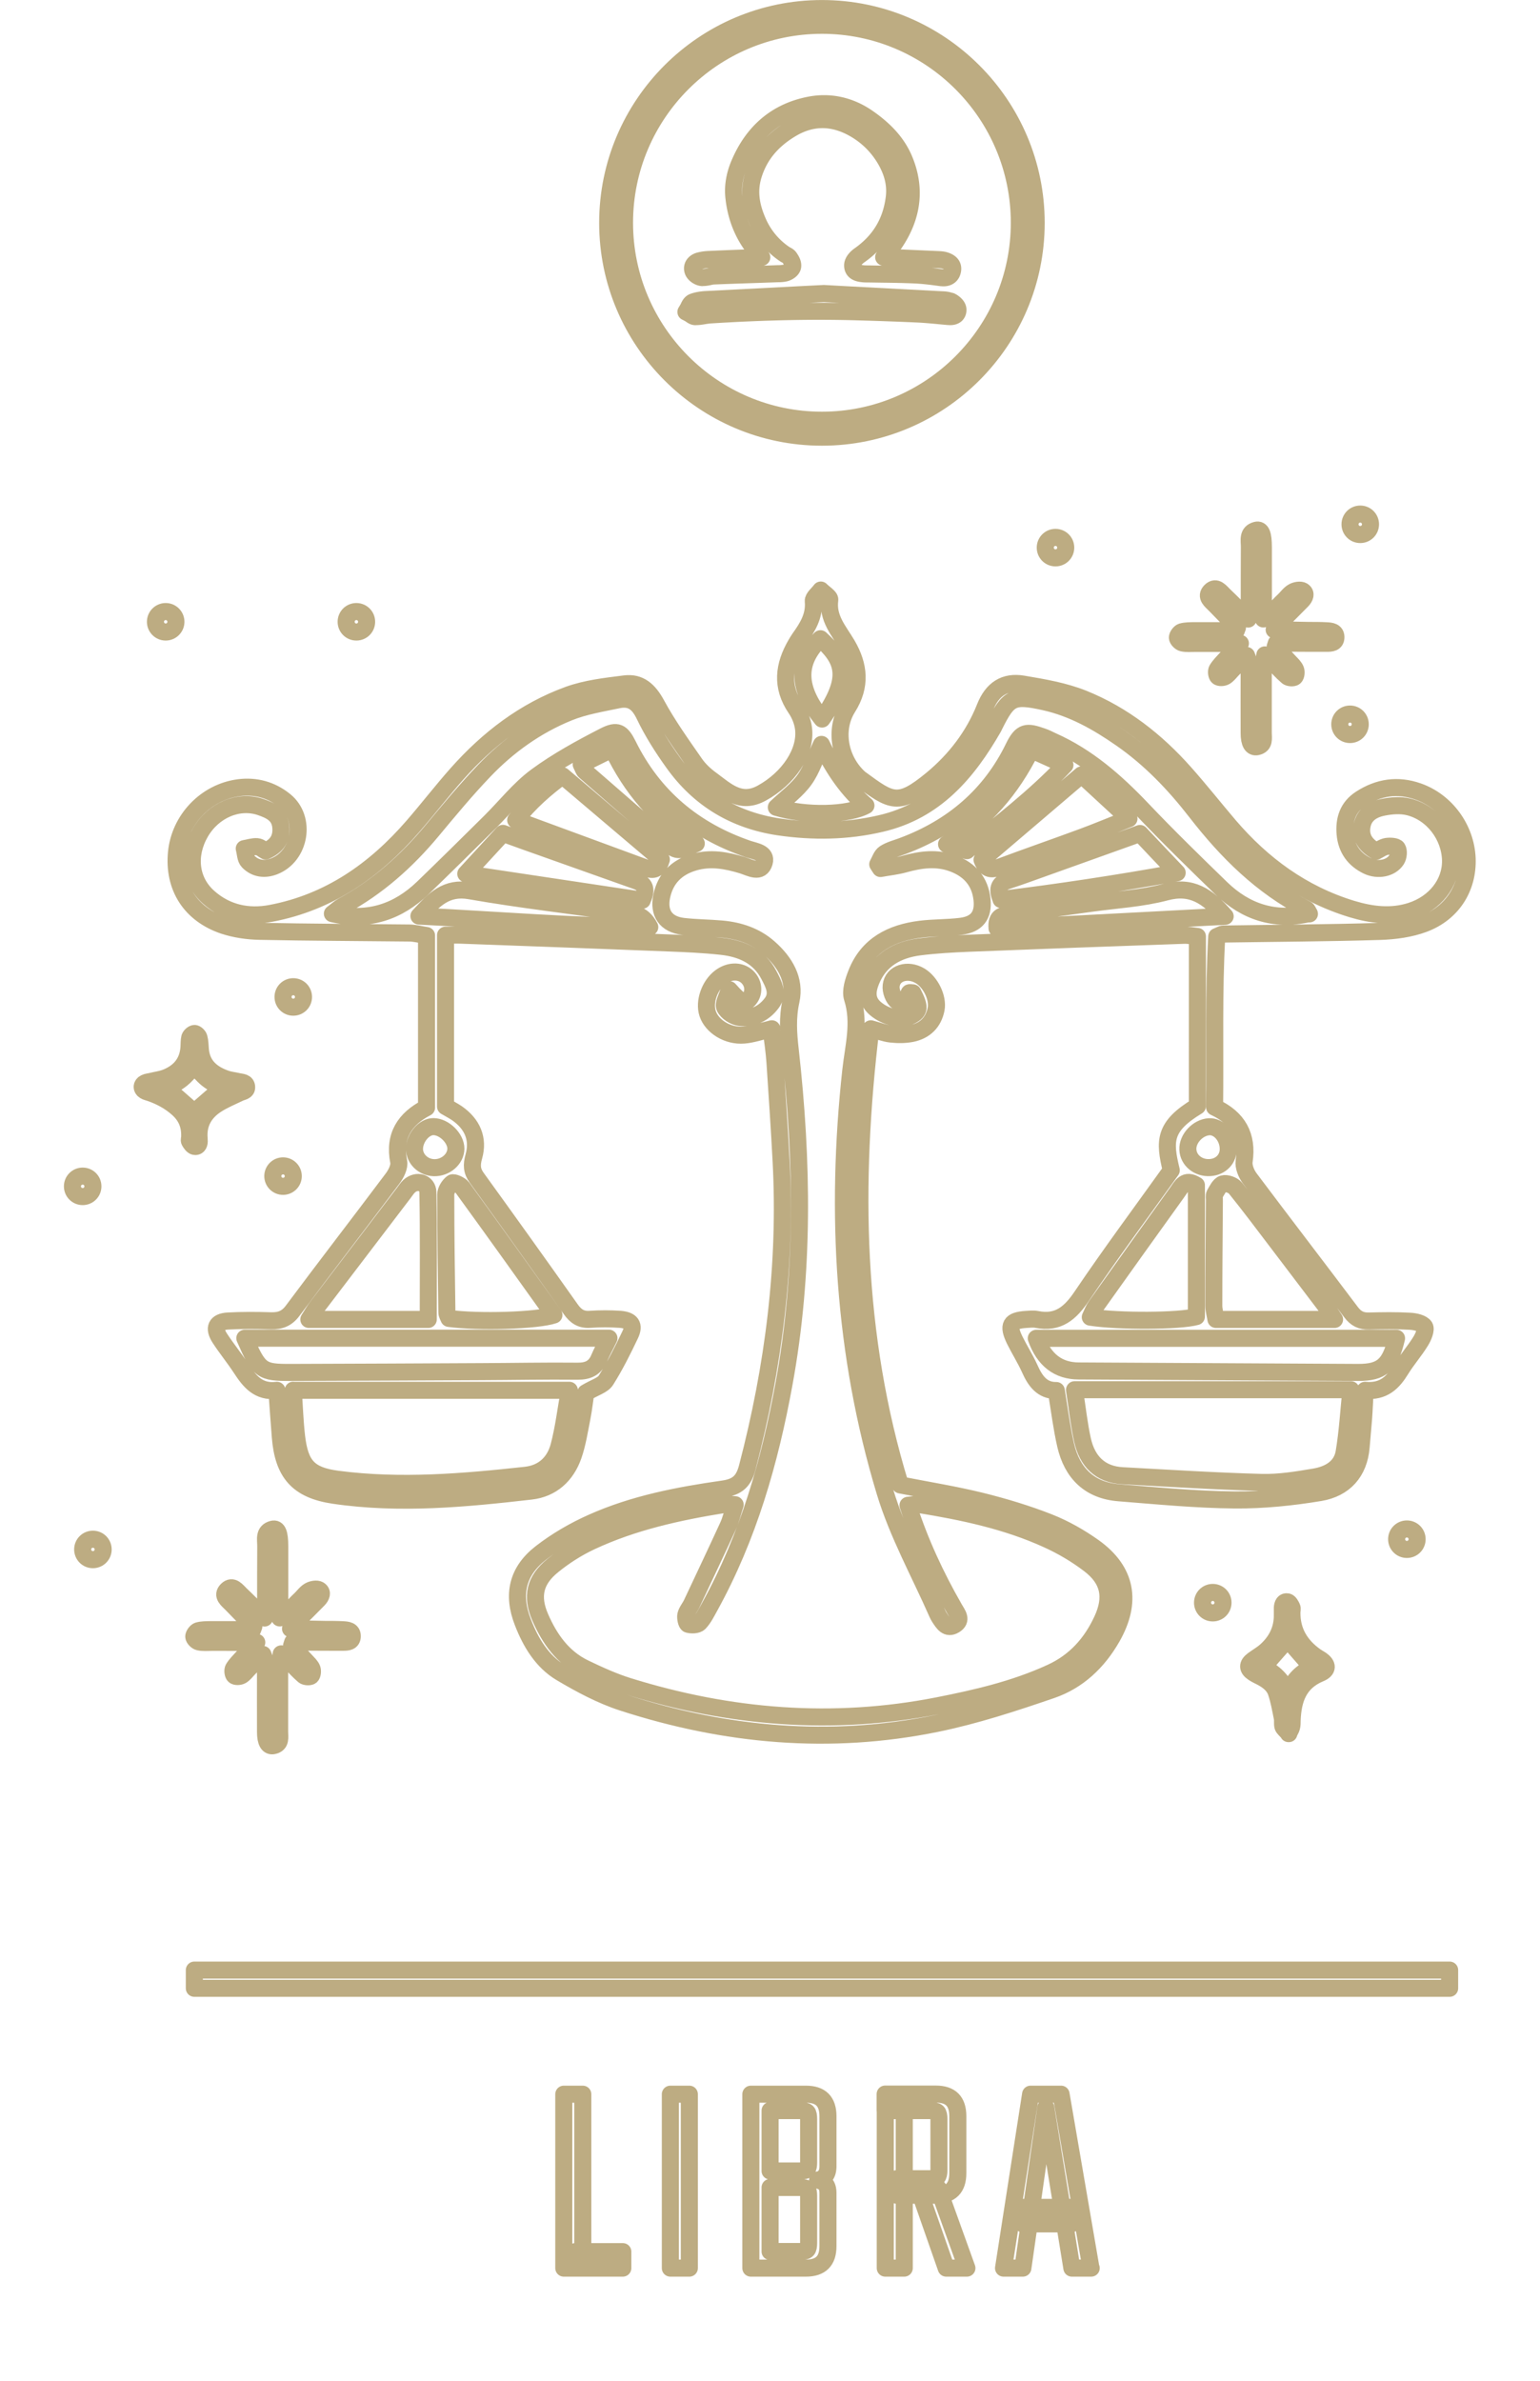 <svg xmlns="http://www.w3.org/2000/svg" id="sign-svg" viewBox="0 0 128.52 198.64" width="128.52" height="198.64" preserveAspectRatio="xMidYMid meet"><g id="sign-glyph" transform="translate(0.000 0.714) scale(0.949)"><path d="M61.78 23.64c.21.01.42-.03.6-.07.12-.03.23-.05.35-.06 1.21-.05 2.42-.09 3.64-.13l2-.07c.23 0 .47-.01.71-.07.18-.05.6-.26.63-.59.03-.28-.14-.55-.27-.74-.08-.13-.22-.2-.31-.25-.03-.01-.06-.03-.08-.04a6.57 6.57 0 0 1-2.41-2.88c-.67-1.52-.79-2.82-.39-4.11.53-1.72 1.64-3.06 3.37-4.08 1.76-1.04 3.58-1.05 5.42-.03 1.19.66 2.14 1.59 2.83 2.77.66 1.14.91 2.23.77 3.34-.27 2.16-1.28 3.82-3.08 5.08-.06.04-.58.42-.58.87 0 .65.65.71.98.74.14.01.28.01.42.01l1.34.02c.93.01 1.86.03 2.79.07.6.03 1.22.1 1.82.18l.45.06c.06 0 .13.01.18.01.58 0 .75-.37.8-.61.1-.45-.14-.76-.7-.92-.18-.05-.37-.06-.53-.07l-4.82-.21c.14-.16.27-.3.38-.45 2.12-2.63 2.59-5.38 1.41-8.17-.58-1.36-1.59-2.52-3.19-3.63-1.57-1.09-3.36-1.48-5.17-1.11-2.85.57-4.91 2.3-6.12 5.15-.42.99-.59 1.99-.48 2.96.22 2.04 1.03 3.79 2.41 5.21.01.02.03.03.04.05l-1.51.06c-1.05.04-2.1.08-3.15.13-.28.01-.55.05-.79.11-.27.06-.48.21-.58.41-.08.17-.08.36 0 .54.14.3.51.51.79.53Zm21.85 2.12c-.26-.13-.56-.15-.84-.16l-7.95-.42-2.39-.13-2.19.11-8.13.42c-.44.02-.84.09-1.17.21-.22.08-.32.29-.4.46-.02.05-.05.1-.07.14l-.17.28.29.15.11.07c.13.09.29.22.49.19.24 0 .48-.04.72-.08.19-.03.38-.06.57-.07 4.81-.3 9.03-.38 12.92-.27 1.76.05 3.51.11 5.27.19.64.03 1.27.09 1.91.15l.75.07c.06 0 .14.01.21.01.17 0 .36-.03.51-.16.08-.08.18-.22.17-.45 0-.35-.41-.64-.62-.74Z" class="st0" fill="none" stroke="#BDAC82" stroke-width="1.5" stroke-linecap="round" stroke-linejoin="round"/><path d="M67.88 89.69c-.99.23-1.71.49-2.46.55-1.43.12-2.82-.76-3.19-1.89-.34-1.03.17-2.49 1.12-3.2.75-.56 1.66-.6 2.27-.11.64.52.77 1.42.28 2.02-.39.49-.74.36-1.77-.81-.18.64-.56 1.23-.39 1.57.2.42.82.81 1.3.87 1.12.14 2.12-.33 2.81-1.24.66-.86.17-1.71-.23-2.48-.87-1.67-2.42-2.34-4.18-2.53-1.56-.17-3.14-.24-4.71-.3-6.04-.24-12.08-.46-18.12-.68-.43-.02-.86 0-1.43 0v15.06c.3.18.68.37 1.03.61 1.32.93 1.9 2.22 1.46 3.78-.21.75-.19 1.27.26 1.89 2.77 3.83 5.52 7.67 8.25 11.53.44.63.92.96 1.71.9.88-.06 1.77-.06 2.64 0 .99.08 1.29.51.89 1.35-.65 1.37-1.33 2.73-2.13 4-.28.45-.98.63-1.78 1.11-.08.51-.17 1.37-.34 2.23-.22 1.11-.39 2.24-.76 3.3-.61 1.73-1.88 2.9-3.72 3.11-5.76.66-11.54 1.22-17.33.37-3.18-.47-4.46-1.96-4.71-5.15-.1-1.31-.2-2.62-.3-4.08-1.65.21-2.43-.83-3.17-1.96-.59-.9-1.27-1.73-1.85-2.62-.58-.9-.33-1.45.72-1.51 1.26-.07 2.52-.06 3.78-.02.81.02 1.39-.19 1.91-.89 2.9-3.89 5.87-7.73 8.78-11.61.31-.41.63-1.04.54-1.49-.45-2.29.55-3.76 2.45-4.75V81.49c-.53-.08-1-.21-1.48-.22-4.4-.05-8.81-.06-13.21-.15-1.05-.02-2.15-.18-3.15-.51-2.94-1-4.44-3.39-4.15-6.41.28-2.9 2.57-5.31 5.46-5.7 1.51-.2 2.9.19 4.07 1.14 1.93 1.55 1.36 4.88-.95 5.77-.84.32-1.65.21-2.27-.42-.25-.25-.24-.75-.35-1.14.38-.06.76-.2 1.13-.17.27.02.53.27.74.38 1.04-.44 1.44-1.15 1.34-2.14-.11-1.06-.91-1.43-1.78-1.73-1.94-.66-4.16.29-5.29 2.25-1.16 2.01-.89 4.26.73 5.69 1.57 1.39 3.46 1.79 5.48 1.41 5.12-.97 9.13-3.79 12.48-7.65 1.32-1.52 2.55-3.12 3.89-4.63 2.72-3.06 5.91-5.51 9.78-6.92 1.57-.57 3.29-.76 4.96-.97 1.33-.17 2.13.58 2.79 1.79.98 1.81 2.2 3.51 3.38 5.21.39.56.92 1.05 1.48 1.45 1.3.96 2.53 2.18 4.4 1.15 2.35-1.29 3.94-3.63 3.67-5.7-.08-.6-.33-1.23-.68-1.74-1.31-1.92-1.08-3.79.03-5.68.1-.16.19-.33.3-.48.7-.98 1.33-1.97 1.21-3.28-.03-.3.43-.65.66-.97.28.29.82.61.79.85-.22 1.63.8 2.72 1.53 3.96 1.06 1.81 1.25 3.62.05 5.52-1.22 1.93-.73 4.58.99 6.17.05.04.09.08.15.12 2.7 1.97 3.29 2.46 6.25.02 2.06-1.7 3.69-3.82 4.68-6.32.64-1.62 1.74-2.33 3.36-2.05 1.78.3 3.61.61 5.28 1.28 3.5 1.41 6.43 3.71 8.93 6.53 1.34 1.51 2.59 3.09 3.9 4.63 2.93 3.42 6.43 6 10.79 7.33 1.72.52 3.45.74 5.2.18 2.13-.69 3.51-2.46 3.48-4.44-.04-2.17-1.57-4.2-3.69-4.72-.7-.17-1.5-.11-2.21.03-.89.17-1.7.62-1.88 1.63-.18.98.27 1.7 1.25 2.24.26-.13.56-.36.9-.42.32-.05.84-.02.95.16.15.24.1.75-.07 1.01-.49.76-1.63.98-2.56.54-1.16-.56-1.84-1.49-1.96-2.8-.11-1.29.24-2.37 1.37-3.1 1.58-1.02 3.26-1.27 5.05-.64 2.45.86 4.21 3.26 4.31 5.9.09 2.55-1.28 4.78-3.81 5.73-1.21.45-2.57.63-3.87.67-4.59.14-9.18.16-13.78.23-.12 0-.23.09-.56.22-.28 4.92-.13 9.94-.19 15 2.06.96 2.93 2.51 2.6 4.75-.07.48.19 1.11.5 1.52 2.95 3.93 5.95 7.83 8.9 11.75.43.57.89.8 1.58.78 1.2-.03 2.4-.05 3.59.02.46.02 1.1.16 1.3.47.16.26-.11.91-.35 1.29-.53.86-1.2 1.62-1.73 2.48-.7 1.14-1.53 1.99-3.15 1.83-.05.9-.08 1.7-.14 2.51-.06.82-.15 1.63-.21 2.45-.18 2.26-1.49 3.67-3.61 4.03-2.47.41-5 .67-7.5.65-3.39-.03-6.79-.36-10.18-.63-2.6-.2-4.13-1.73-4.7-4.2-.35-1.53-.54-3.09-.82-4.79-1.25.02-1.86-.85-2.34-1.93-.39-.86-.9-1.66-1.32-2.51-.63-1.3-.39-1.72 1-1.81.31-.02.64-.06.94 0 1.89.38 2.96-.56 3.97-2.06 2.54-3.76 5.25-7.4 7.86-11.05-.63-2.58-.66-3.85 2.3-5.64V81.57c-.4-.04-.82-.12-1.23-.1-6.29.22-12.59.45-18.88.7-1.45.06-2.9.14-4.33.32-1.92.25-3.49 1.09-4.26 2.99-.34.85-.46 1.7.37 2.42.92.79 2.3 1.1 3.16.64.76-.4.79-.76.15-2.01-.11 0-.29-.04-.32 0-.23.44-.44 1.12-1.03.76-.36-.22-.62-.94-.56-1.4.13-1.11 1.46-1.51 2.55-.85.91.55 1.59 1.91 1.4 2.92-.23 1.17-.98 1.9-2.13 2.14-.6.12-1.24.12-1.86.05-.54-.06-1.07-.28-1.75-.46-1.64 13.62-1.43 26.97 2.59 40.1 2.45.48 4.82.86 7.13 1.43 2.01.5 4.01 1.1 5.94 1.86 1.39.55 2.73 1.31 3.95 2.18 2.9 2.08 3.38 4.81 1.6 7.93-1.24 2.17-2.99 3.82-5.31 4.62-3.32 1.14-6.7 2.25-10.13 2.95-9.34 1.91-18.56 1.08-27.59-1.85-1.89-.61-3.7-1.58-5.42-2.6-1.67-.99-2.67-2.67-3.36-4.45-.95-2.43-.49-4.48 1.58-6.09 1.38-1.07 2.93-1.97 4.53-2.68 3.65-1.63 7.57-2.38 11.5-2.94 1.3-.18 1.82-.73 2.13-1.91 2.31-8.84 3.46-17.8 2.97-26.94-.15-2.89-.35-5.78-.54-8.67-.06-.93-.21-1.86-.33-2.93Zm47.27-10.1c-.12-.2-.16-.35-.25-.4-3.96-2.03-7.01-5.07-9.71-8.55-1.9-2.45-4.03-4.68-6.59-6.46-2.08-1.45-4.27-2.69-6.78-3.24-2.75-.6-3.13-.4-4.37 2.08-.03.06-.05.12-.08.17-2.29 3.99-5.12 7.34-9.89 8.45-2.99.7-5.98.74-9 .3-3.88-.58-6.99-2.44-9.26-5.62-.95-1.32-1.84-2.72-2.54-4.18-.52-1.09-1.17-1.61-2.32-1.37-1.47.31-2.98.55-4.36 1.11-2.83 1.15-5.31 2.92-7.41 5.12-1.61 1.68-3.1 3.48-4.59 5.27-2.24 2.69-4.81 4.98-7.9 6.65-.29.16-.53.4-.87.65 3.2.72 5.77-.17 7.96-2.27 1.99-1.92 3.96-3.87 5.93-5.82 1.34-1.33 2.53-2.86 4.03-3.97 1.86-1.37 3.92-2.49 5.98-3.55 1.15-.59 1.53-.35 2.09.77 2.24 4.54 5.81 7.52 10.56 9.15.61.21 1.67.32 1.43 1.18-.3 1.04-1.25.46-1.92.25-1.41-.43-2.82-.69-4.27-.26-1.52.45-2.5 1.42-2.83 2.99-.31 1.49.37 2.47 1.89 2.65 1.12.13 2.26.13 3.39.23 1.54.14 2.97.61 4.15 1.65 1.4 1.23 2.35 2.81 1.94 4.66-.33 1.48-.23 2.87-.07 4.29 1.1 9.81 1.25 19.6-.54 29.36-1.25 6.86-3.15 13.48-6.54 19.62-.27.49-.53 1.02-.91 1.42-.19.19-.69.21-.99.12-.14-.04-.25-.55-.2-.81.08-.35.36-.66.52-1 1.07-2.28 2.15-4.55 3.2-6.84.25-.55.38-1.15.62-1.86-.44-.02-.68-.07-.91-.03-4.05.65-8.05 1.52-11.79 3.27-1.19.56-2.32 1.28-3.34 2.11-1.58 1.28-1.91 2.7-1.1 4.56.82 1.88 1.98 3.54 3.9 4.46 1.25.6 2.52 1.18 3.83 1.59 8.94 2.78 18.02 3.52 27.24 1.71 3.4-.67 6.77-1.45 9.95-2.91 2.12-.97 3.55-2.58 4.5-4.64.92-1.99.61-3.54-1.13-4.87-1.14-.87-2.41-1.62-3.72-2.21-3.58-1.63-7.41-2.43-11.27-3.06-.27-.04-.56.04-.96.07 1.06 3.28 2.44 6.23 4.07 9.07.28.49.74 1.02.03 1.45-.68.41-1.01-.17-1.33-.65q-.105-.165-.18-.33c-1.57-3.57-3.5-7.03-4.62-10.74-3.66-12.1-4.37-24.49-3-37.04.23-2.09.83-4.19.14-6.35-.2-.63.09-1.5.36-2.18.99-2.51 3.08-3.55 5.6-3.87 1.19-.15 2.39-.11 3.58-.26 1.39-.17 2-.95 1.86-2.33-.16-1.6-1.08-2.65-2.56-3.2-1.42-.53-2.84-.34-4.27.06-.68.19-1.4.26-2.1.39-.08-.12-.16-.25-.24-.37.19-.33.31-.77.6-.96.46-.3 1.04-.44 1.57-.64 4.38-1.63 7.73-4.46 9.78-8.68.69-1.42 1.15-1.43 2.53-.94.3.1.58.25.86.38 3.11 1.38 5.6 3.57 7.92 6.01 2.25 2.37 4.6 4.66 6.95 6.94 2.13 2.06 4.66 2.92 7.74 2.22Zm-20.66 41.85c.25 1.6.4 3.04.71 4.43.42 1.83 1.54 3.01 3.52 3.11 4.07.22 8.15.48 12.22.59 1.55.04 3.13-.22 4.67-.48 1.22-.21 2.36-.81 2.59-2.16.3-1.77.4-3.57.6-5.51H94.5Zm-68.7.02c.1 1.46.14 2.76.29 4.06.3 2.58 1.09 3.44 3.61 3.77 5.53.72 11.04.25 16.54-.35 1.55-.17 2.55-1.13 2.93-2.57.41-1.56.6-3.18.91-4.9H25.79Zm-4.26-4.57c1.27 2.89 1.45 3.02 4.1 3.01 5.55-.02 11.09-.04 16.64-.07 2.84-.01 5.67-.07 8.51-.04.94.01 1.56-.28 1.92-1.16.23-.55.53-1.08.85-1.74zm69.6.01q1.03 2.86 3.73 2.87c8.19.04 16.39.09 24.58.13 2.08 0 2.81-.63 3.37-3zm26.23-1.66c-.4-.59-.65-1-.94-1.38-1.36-1.8-2.73-3.6-4.1-5.4-1.22-1.6-2.42-3.21-3.68-4.77-.21-.26-.78-.46-1.09-.37s-.53.57-.73.91c-.08.14-.02.37-.03.56-.02 3.08-.05 6.15-.05 9.23 0 .41.13.82.19 1.22zm-79.7 0c0-3.8.04-7.49-.03-11.17-.02-.88-.99-1.15-1.65-.54-.18.17-.32.39-.47.59-2.55 3.35-5.1 6.69-7.65 10.04-.21.28-.39.59-.7 1.08h10.49Zm1.82-.09c2.58.35 7.79.2 9.23-.3-2.69-3.76-5.35-7.49-8.05-11.2-.18-.24-.77-.5-.89-.41-.29.22-.57.66-.57 1.02 0 3.46.05 6.92.1 10.38 0 .17.12.35.18.51m65.72-11.71c-1-.65-1.32.14-1.7.66-2.39 3.32-4.76 6.64-7.13 9.97-.2.28-.32.61-.49.97 2.49.39 7.88.36 9.33-.05v-11.55ZM56.47 78.39c.66-1.38-.15-1.58-.87-1.83-3.14-1.12-6.29-2.23-9.43-3.35-.64-.23-1.28-.46-1.94-.7-1.06 1.15-2.03 2.2-3.27 3.55 5.43.81 10.44 1.57 15.52 2.33Zm1.68-3.58c-2.88-2.44-5.77-4.89-8.68-7.36-1.53 1.14-2.87 2.3-4.12 3.89 4.02 1.48 7.78 2.86 11.55 4.25.71.26 1.05-.06 1.26-.78Zm29.88 3.51c5.12-.63 10.16-1.39 15.49-2.35-1.28-1.34-2.3-2.42-3.27-3.45-2.98 1.07-5.77 2.06-8.55 3.06-1.01.36-2.01.73-3.03 1.06-.73.23-1.08.62-.63 1.68Zm7.08-10.95c-3.11 2.65-5.95 5.07-8.75 7.46.36.94.88.89 1.56.64 2.41-.9 4.84-1.74 7.25-2.63 1.28-.47 2.53-1 4.11-1.62-1.51-1.4-2.82-2.61-4.17-3.85m12.62 12.42c-1.55-1.78-2.95-2.72-5.21-2.12-2.11.56-4.33.68-6.51.98-2.42.34-4.85.66-7.27 1-.54.07-1.16.09-1.06 1.2 6.62-.35 13.21-.69 20.06-1.05Zm-50.59.96c-.7-1.35-1.63-1.14-2.37-1.25-4.48-.66-8.98-1.16-13.43-1.94-2.12-.37-3.15.77-4.5 2.22 6.84.34 13.38.88 20.3.97m-6.03-14.31c.16.32.21.52.33.62 2.51 2.19 5.03 4.36 7.54 6.56.75.66 1.29.15 2.25-.22-3.43-2.11-5.73-4.88-7.38-8.31-1.06.52-1.87.92-2.73 1.35Zm33.91 7.59c2.89-2.38 5.87-4.62 8.63-7.53-1.15-.52-2.02-.91-2.97-1.34-1.73 3.48-4.07 6.2-7.44 8.3.83.26 1.3.41 1.79.57Zm-12.78-9.34c-.51 1.1-.85 2.21-1.49 3.1-.65.91-1.6 1.6-2.48 2.43 2.62.79 6.36.69 7.88-.16q-2.28-1.94-3.91-5.37m.05-2.23c2.64-3.76 1.81-5.26-.14-7.06-2.4 2.35-1.73 4.72.14 7.06M38.12 98.29c-.82-.01-1.66.97-1.67 1.96 0 .88.76 1.62 1.71 1.65 1.02.03 1.92-.75 1.93-1.67 0-.92-1.02-1.93-1.97-1.94m68.21.01c-.99.06-1.91 1.04-1.87 2 .04.95.91 1.66 1.95 1.59.97-.06 1.64-.78 1.6-1.71-.04-1.05-.83-1.93-1.69-1.88Z" class="st1" fill="none" stroke="#BDAC82" stroke-width="1.5" stroke-linecap="round" stroke-linejoin="round"/><path d="M16.68 99.19c.04-1.03-.31-1.83-1.04-2.48-.71-.64-1.54-1.08-2.43-1.39-.17-.06-.35-.09-.49-.18-.3-.18-.29-.54.03-.69.18-.09.4-.1.59-.15.4-.1.82-.15 1.2-.29 1.23-.47 1.99-1.33 2.08-2.69.02-.29 0-.6.07-.87.05-.15.27-.35.42-.35.13 0 .35.21.39.37.09.34.09.7.12 1.05.12 1.39 1 2.13 2.22 2.56.36.13.74.16 1.12.25.31.07.71.05.73.48.02.38-.37.39-.62.51-.68.33-1.4.62-2.03 1.03-1.06.68-1.64 1.67-1.53 2.98 0 .09.01.18.01.26 0 .28-.15.5-.42.44-.17-.04-.33-.27-.43-.45-.06-.11.01-.29.02-.38Zm-2.04-4.31c.87.76 1.68 1.48 2.44 2.14.8-.7 1.63-1.41 2.43-2.11-.42-.26-.89-.49-1.29-.81-.42-.34-.77-.78-1.15-1.17-.9 1.12-1.2 1.37-2.42 1.96Zm98.7 56.77c-.29-.34-.47-.46-.52-.62-.07-.25 0-.53-.06-.79-.15-.74-.28-1.5-.52-2.21-.21-.64-.74-1.04-1.33-1.35-.23-.12-.48-.23-.7-.38-.53-.35-.54-.73-.03-1.11.38-.28.79-.51 1.14-.82.94-.84 1.47-1.89 1.45-3.18v-.62c.02-.28.13-.57.46-.5.16.04.29.29.38.48.06.12 0 .29 0 .44-.02 1.67.74 2.92 2.08 3.87.14.1.3.18.45.28.66.44.67.92-.07 1.22-1.87.78-2.37 2.3-2.44 4.12 0 .2 0 .42-.05.61-.04.16-.14.31-.27.56Zm-.18-3.66c.4-.53.67-.99 1.04-1.36.35-.35.79-.62 1.12-.87l-2.09-2.39c-.69.78-1.4 1.58-2.13 2.42.89.48 1.66 1.13 2.07 2.19Zm-1.02-91.89c.42.45.85.89 1.27 1.35.2.21.43.42.53.68.07.18.04.53-.09.64-.12.1-.5.08-.64-.04-.47-.4-.88-.87-1.32-1.31-.17-.17-.36-.33-.66-.6-.06.39-.14.65-.14.9v5.96c0 .47.15 1.06-.54 1.21-.45.1-.7-.31-.7-1.2-.01-1.82 0-3.64 0-5.47 0-.4 0-.81-.23-1.35l-1.26 1.26c-.2.21-.38.46-.62.6-.17.1-.52.12-.64 0-.12-.11-.16-.48-.07-.63.21-.35.51-.64.79-.95.35-.38.71-.76 1.26-1.34h-3.98c-.37 0-.76.04-1.11-.04-.19-.04-.44-.29-.45-.46s.21-.47.38-.52c.35-.1.73-.09 1.11-.1h3.69c.03-.09.06-.18.1-.27-.66-.66-1.32-1.32-1.96-1.99-.33-.34-.9-.73-.4-1.23.5-.49.88.09 1.23.42.65.62 1.28 1.26 2.07 2.05.05-.53.1-.84.1-1.15 0-1.74 0-3.48.01-5.22 0-.54-.19-1.24.6-1.44.45-.11.63.34.63 1.5v6.3c.82-.53 1.26-1.12 1.79-1.61.27-.25.49-.59.81-.77.24-.14.66-.21.86-.09.36.22.19.59-.06.85-.6.62-1.23 1.23-1.84 1.85-.17.17-.31.36-.61.72 1.14.02 2.07.04 3.01.06.54 0 1.08 0 1.61.03.37.02.81.06.81.56 0 .52-.43.54-.81.54-1.08 0-2.15 0-3.23-.01h-1.2c-.03.09-.06.19-.09.28Zm-86.5 87.82c.42.45.85.89 1.27 1.35.19.21.43.42.53.68.07.18.04.53-.09.64-.12.1-.5.08-.64-.04-.47-.4-.88-.87-1.32-1.31-.17-.17-.36-.33-.66-.6-.06.39-.14.65-.14.9v5.96c0 .47.15 1.06-.54 1.21-.45.1-.7-.31-.7-1.2-.01-1.82 0-3.64 0-5.47 0-.4 0-.81-.23-1.35l-1.26 1.26c-.2.21-.38.46-.62.6-.17.1-.52.12-.64 0-.12-.11-.16-.48-.07-.63.21-.35.51-.64.79-.95.35-.38.71-.76 1.26-1.34H18.6c-.37 0-.76.04-1.11-.04-.19-.04-.44-.29-.45-.46s.21-.47.38-.52c.35-.1.73-.09 1.11-.1h3.69l.1-.27c-.66-.66-1.32-1.32-1.96-1.99-.33-.34-.9-.73-.4-1.23.5-.49.88.09 1.23.42.65.62 1.28 1.26 2.07 2.05.05-.53.1-.84.1-1.15 0-1.74 0-3.48.01-5.22 0-.54-.19-1.24.6-1.44.45-.11.63.34.63 1.5v6.3c.82-.53 1.26-1.12 1.79-1.61.27-.25.49-.59.81-.77.24-.14.66-.21.86-.09.36.22.19.59-.06.85-.6.62-1.23 1.23-1.84 1.85-.17.17-.31.36-.61.72 1.14.02 2.07.04 3.01.06.54 0 1.08 0 1.61.03.37.02.81.06.81.56 0 .52-.43.54-.81.54-1.08 0-2.15 0-3.23-.01h-1.2c-.03.09-.06.19-.09.28Zm1.05-57.03c0 .5-.4.9-.9.9s-.9-.4-.9-.9.4-.9.9-.9.9.4.9.9m67.03-39.5c0 .5-.4.9-.9.9s-.9-.4-.9-.9.4-.9.9-.9.9.4.9.9m25.9 15.53c0 .5-.4.9-.9.9s-.9-.4-.9-.9.4-.9.9-.9.9.4.9.9m5 71.64c0 .5-.4.9-.9.9s-.9-.4-.9-.9.4-.9.9-.9.9.4.9.9M32.24 53.91c0 .5-.4.9-.9.9s-.9-.4-.9-.9.4-.9.9-.9.9.4.9.9" class="st1" fill="none" stroke="#BDAC82" stroke-width="1.5" stroke-linecap="round" stroke-linejoin="round"/><circle cx="14.57" cy="53.91" r=".9" class="st1" fill="none" stroke="#BDAC82" stroke-width="1.5" stroke-linecap="round" stroke-linejoin="round"/><path d="M9.07 135.46c0 .5-.4.9-.9.9s-.9-.4-.9-.9.4-.9.9-.9.9.4.9.9m-.9-31.92c0 .5-.4.9-.9.9s-.9-.4-.9-.9.4-.9.9-.9.9.4.9.9m99.38 36.6c0 .5-.4.9-.9.9s-.9-.4-.9-.9.4-.9.9-.9.9.4.9.9m12.97-94.8c0 .5-.4.9-.9.9s-.9-.4-.9-.9.4-.9.9-.9.9.4.9.9" class="st1" fill="none" stroke="#BDAC82" stroke-width="1.5" stroke-linecap="round" stroke-linejoin="round"/><circle cx="24.89" cy="102.64" r=".9" class="st1" fill="none" stroke="#BDAC82" stroke-width="1.5" stroke-linecap="round" stroke-linejoin="round"/><path d="M49.58 183.35h1.67v15.29h-1.67zm1.01 15.29v-1.45h4.18v1.45zm8.36-15.29h1.67v15.29h-1.67zm7.08 0h4.84c.66 0 1.14.16 1.46.48s.48.81.48 1.46v4.4c0 .36-.08.64-.25.85s-.38.32-.66.36q.42.075.66.33c.16.17.25.44.25.8v4.67c0 .66-.16 1.14-.48 1.46s-.81.48-1.46.48h-4.84zm5.08 6v-3.79c0-.33-.04-.54-.13-.63s-.3-.14-.63-.14h-2.63v5.31h2.63q.495 0 .63-.15c.09-.1.13-.3.13-.61Zm0 7.07v-4.1c0-.33-.04-.54-.13-.63s-.3-.14-.63-.14h-2.63v5.63h2.63q.495 0 .63-.15c.09-.1.13-.3.13-.61m11.46-6.39v-4.47c0-.33-.05-.54-.14-.63s-.3-.14-.63-.14h-3.96v-1.45h4.45c.66 0 1.14.16 1.46.48s.48.81.48 1.46v5.01c0 .66-.16 1.14-.48 1.46s-.81.48-1.46.48h-3.44v-1.45h2.95q.495 0 .63-.15c.09-.1.14-.3.14-.61Zm-4.72-6.68h1.67v15.29h-1.67zm2.9 8.26h1.75l2.53 7.03h-1.82zm15.21 7.03h-1.7l-2.29-14.11-2.02 14.11h-1.7l2.38-15.29h2.68l2.63 15.29Zm-1.74-5.34v1.45h-4.28v-1.45z" class="st0" fill="none" stroke="#BDAC82" stroke-width="1.5" stroke-linecap="round" stroke-linejoin="round"/><path d="M72.28 37.68c-10.39 0-18.84-8.45-18.84-18.84S61.89 0 72.28 0s18.84 8.45 18.84 18.84-8.45 18.84-18.84 18.84m0-36.21c-9.57 0-17.36 7.79-17.36 17.36s7.79 17.36 17.36 17.36 17.36-7.79 17.36-17.36S81.86 1.47 72.28 1.47" class="st1" fill="none" stroke="#BDAC82" stroke-width="1.5" stroke-linecap="round" stroke-linejoin="round"/><path d="M17.09 172.44h110.39v1.6H17.09z" class="st0" fill="none" stroke="#BDAC82" stroke-width="1.5" stroke-linecap="round" stroke-linejoin="round"/></g></svg>